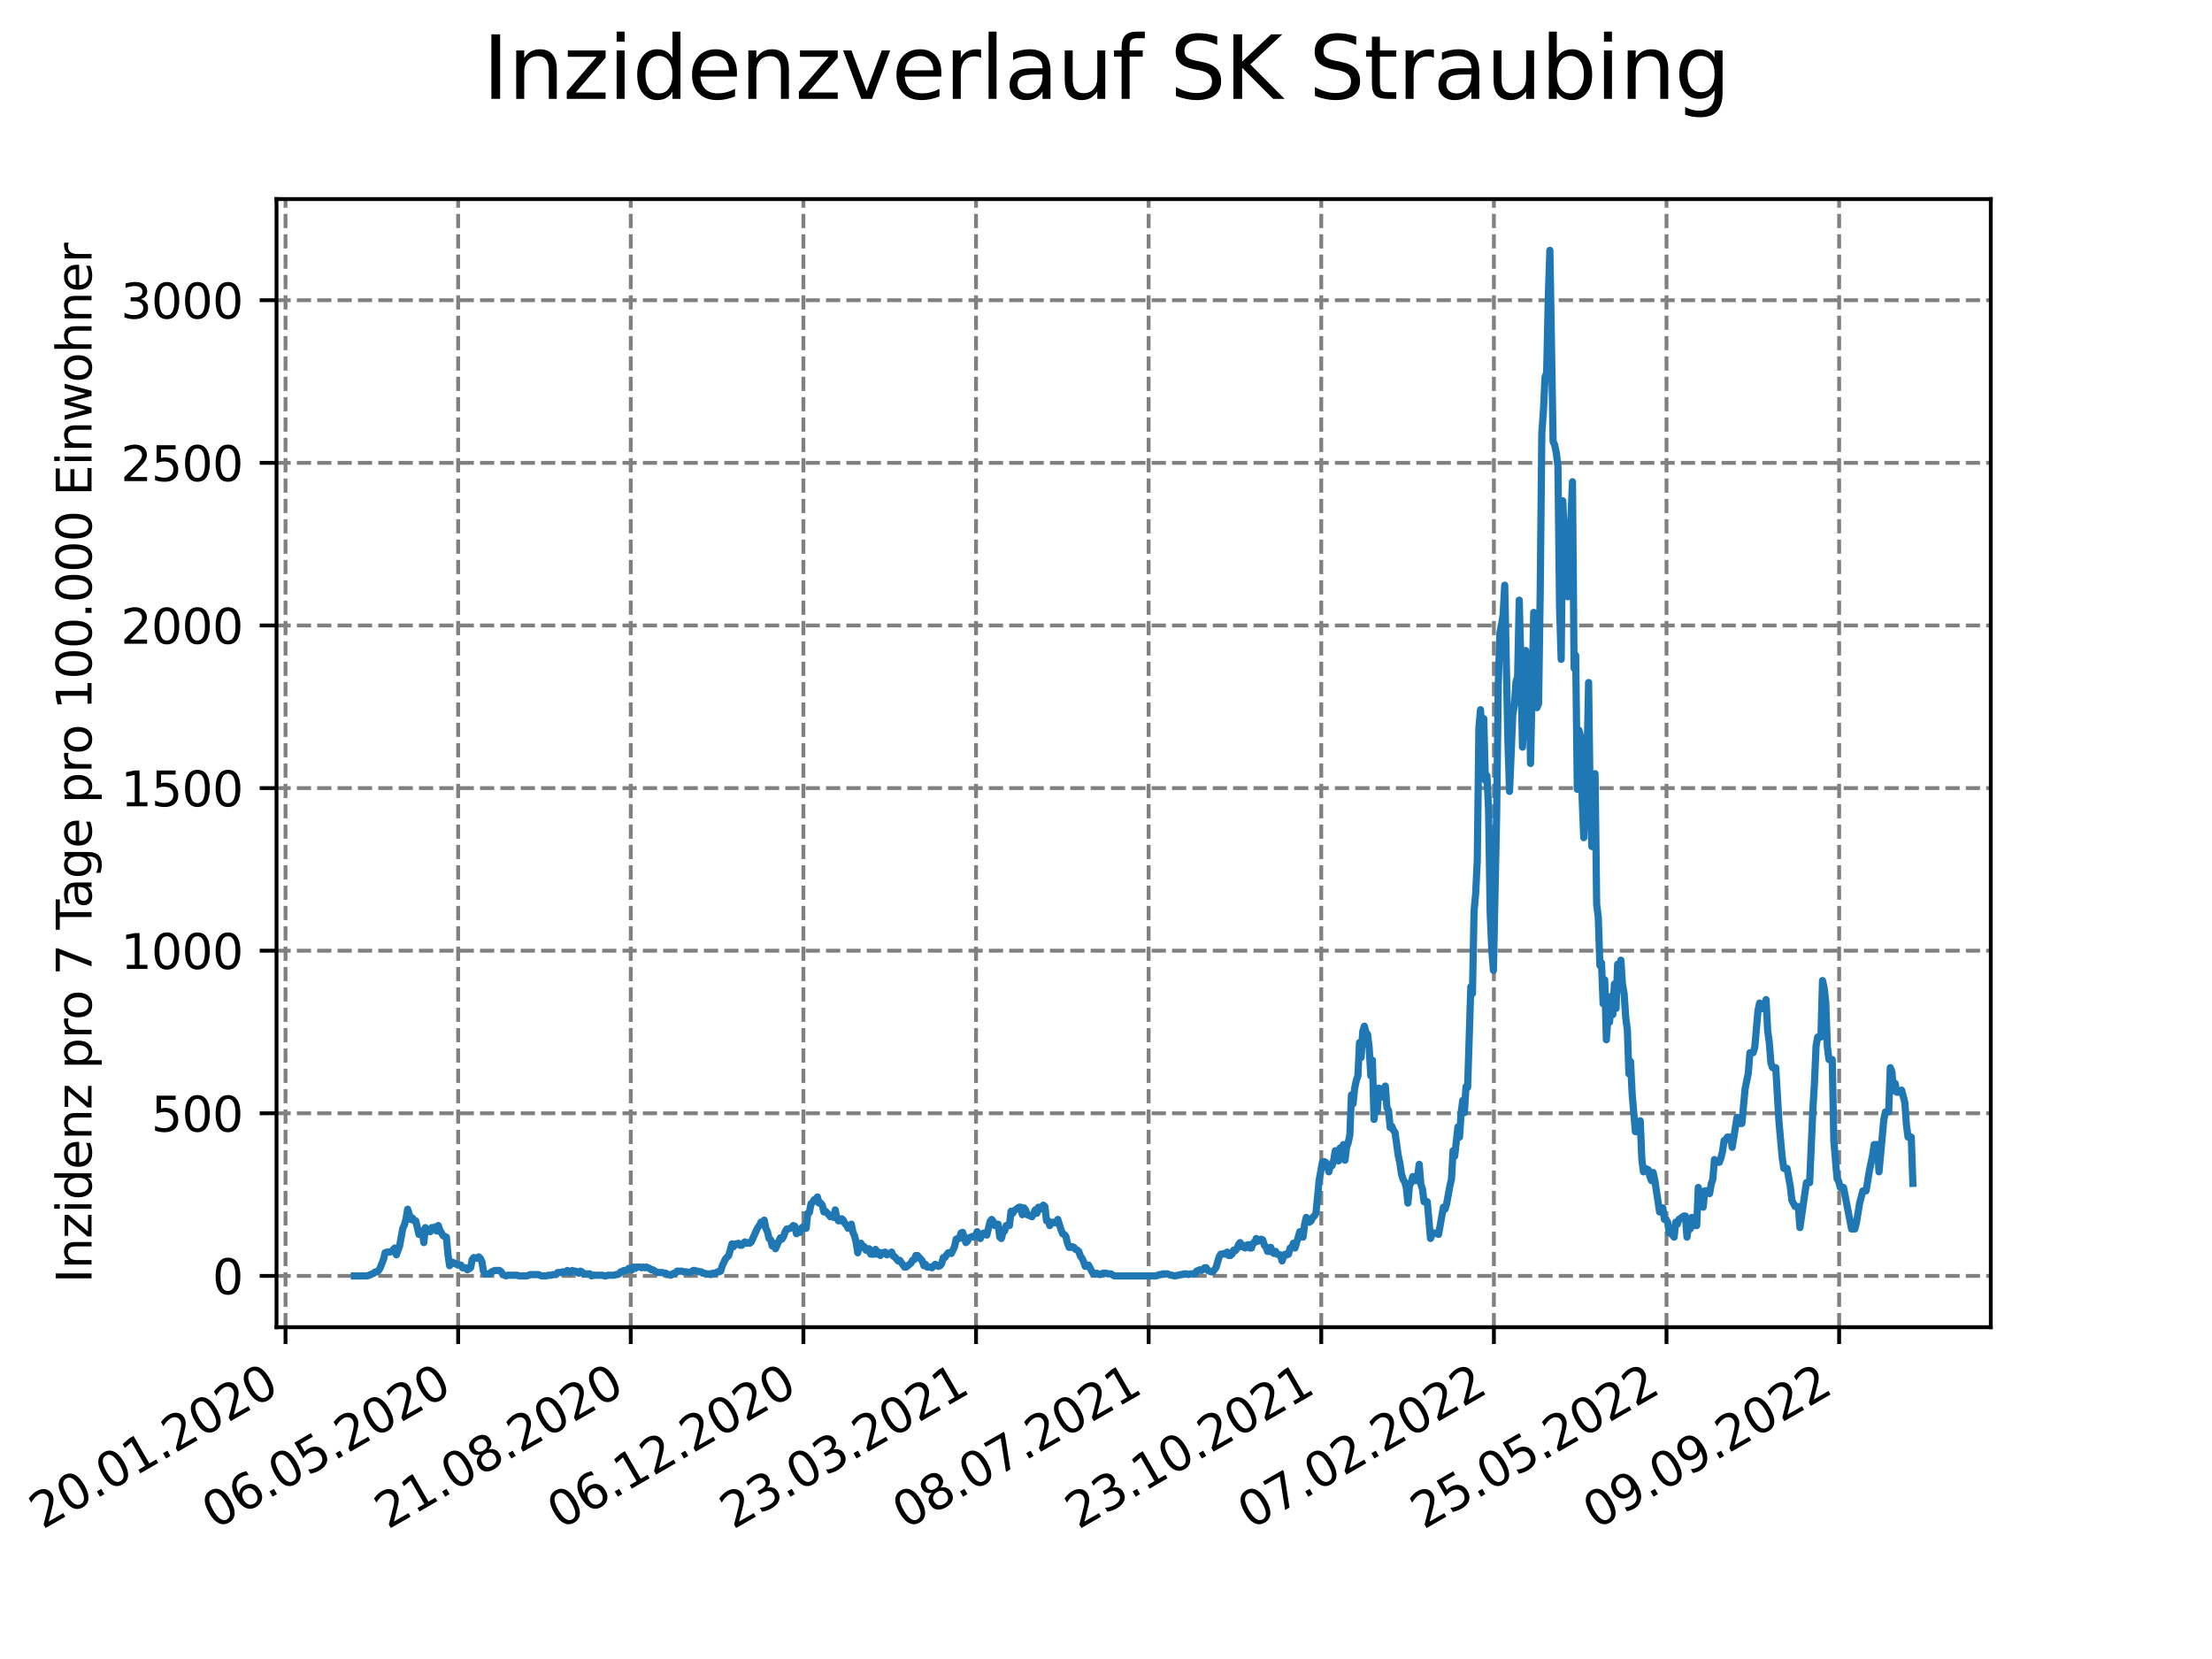 <?xml version="1.0" encoding="utf-8" standalone="no"?>
<!DOCTYPE svg PUBLIC "-//W3C//DTD SVG 1.1//EN"
  "http://www.w3.org/Graphics/SVG/1.1/DTD/svg11.dtd">
<svg xmlns:xlink="http://www.w3.org/1999/xlink" width="460.8pt" height="345.6pt" viewBox="0 0 460.8 345.6" xmlns="http://www.w3.org/2000/svg" version="1.1">
 <defs>
  <style type="text/css">*{stroke-linejoin: round; stroke-linecap: butt}</style>
 </defs>
 <g id="figure_1">
  <g id="patch_1">
   <path d="M 0 345.6 
L 460.8 345.6 
L 460.8 0 
L 0 0 
z
" style="fill: #ffffff"/>
  </g>
  <g id="axes_1">
   <g id="patch_2">
    <path d="M 57.6 276.48 
L 414.72 276.48 
L 414.72 41.472 
L 57.6 41.472 
z
" style="fill: #ffffff"/>
   </g>
   <g id="matplotlib.axis_1">
    <g id="xtick_1">
     <g id="line2d_1">
      <path d="M 59.479 276.48 
L 59.479 41.472 
" clip-path="url(#pd065224d2d)" style="fill: none; stroke-dasharray: 2.96,1.28; stroke-dashoffset: 0; stroke: #808080; stroke-width: 0.8"/>
     </g>
     <g id="line2d_2">
      <defs>
       <path id="m2519bdee4c" d="M 0 0 
L 0 3.5 
" style="stroke: #000000; stroke-width: 0.8"/>
      </defs>
      <g>
       <use xlink:href="#m2519bdee4c" x="59.479" y="276.48" style="stroke: #000000; stroke-width: 0.8"/>
      </g>
     </g>
     <g id="text_1">
      <!-- 20.01.2020 -->
      <g transform="translate(8.854 318.689) rotate(-30) scale(0.1 -0.1)">
       <defs>
        <path id="DejaVuSans-32" d="M 1228 531 
L 3431 531 
L 3431 0 
L 469 0 
L 469 531 
Q 828 903 1448 1529 
Q 2069 2156 2228 2338 
Q 2531 2678 2651 2914 
Q 2772 3150 2772 3378 
Q 2772 3750 2511 3984 
Q 2250 4219 1831 4219 
Q 1534 4219 1204 4116 
Q 875 4013 500 3803 
L 500 4441 
Q 881 4594 1212 4672 
Q 1544 4750 1819 4750 
Q 2544 4750 2975 4387 
Q 3406 4025 3406 3419 
Q 3406 3131 3298 2873 
Q 3191 2616 2906 2266 
Q 2828 2175 2409 1742 
Q 1991 1309 1228 531 
z
" transform="scale(0.016)"/>
        <path id="DejaVuSans-30" d="M 2034 4250 
Q 1547 4250 1301 3770 
Q 1056 3291 1056 2328 
Q 1056 1369 1301 889 
Q 1547 409 2034 409 
Q 2525 409 2770 889 
Q 3016 1369 3016 2328 
Q 3016 3291 2770 3770 
Q 2525 4250 2034 4250 
z
M 2034 4750 
Q 2819 4750 3233 4129 
Q 3647 3509 3647 2328 
Q 3647 1150 3233 529 
Q 2819 -91 2034 -91 
Q 1250 -91 836 529 
Q 422 1150 422 2328 
Q 422 3509 836 4129 
Q 1250 4750 2034 4750 
z
" transform="scale(0.016)"/>
        <path id="DejaVuSans-2e" d="M 684 794 
L 1344 794 
L 1344 0 
L 684 0 
L 684 794 
z
" transform="scale(0.016)"/>
        <path id="DejaVuSans-31" d="M 794 531 
L 1825 531 
L 1825 4091 
L 703 3866 
L 703 4441 
L 1819 4666 
L 2450 4666 
L 2450 531 
L 3481 531 
L 3481 0 
L 794 0 
L 794 531 
z
" transform="scale(0.016)"/>
       </defs>
       <use xlink:href="#DejaVuSans-32"/>
       <use xlink:href="#DejaVuSans-30" x="63.623"/>
       <use xlink:href="#DejaVuSans-2e" x="127.246"/>
       <use xlink:href="#DejaVuSans-30" x="159.033"/>
       <use xlink:href="#DejaVuSans-31" x="222.656"/>
       <use xlink:href="#DejaVuSans-2e" x="286.279"/>
       <use xlink:href="#DejaVuSans-32" x="318.066"/>
       <use xlink:href="#DejaVuSans-30" x="381.689"/>
       <use xlink:href="#DejaVuSans-32" x="445.312"/>
       <use xlink:href="#DejaVuSans-30" x="508.936"/>
      </g>
     </g>
    </g>
    <g id="xtick_2">
     <g id="line2d_3">
      <path d="M 95.44 276.48 
L 95.44 41.472 
" clip-path="url(#pd065224d2d)" style="fill: none; stroke-dasharray: 2.96,1.28; stroke-dashoffset: 0; stroke: #808080; stroke-width: 0.8"/>
     </g>
     <g id="line2d_4">
      <g>
       <use xlink:href="#m2519bdee4c" x="95.44" y="276.48" style="stroke: #000000; stroke-width: 0.8"/>
      </g>
     </g>
     <g id="text_2">
      <!-- 06.05.2020 -->
      <g transform="translate(44.815 318.689) rotate(-30) scale(0.1 -0.1)">
       <defs>
        <path id="DejaVuSans-36" d="M 2113 2584 
Q 1688 2584 1439 2293 
Q 1191 2003 1191 1497 
Q 1191 994 1439 701 
Q 1688 409 2113 409 
Q 2538 409 2786 701 
Q 3034 994 3034 1497 
Q 3034 2003 2786 2293 
Q 2538 2584 2113 2584 
z
M 3366 4563 
L 3366 3988 
Q 3128 4100 2886 4159 
Q 2644 4219 2406 4219 
Q 1781 4219 1451 3797 
Q 1122 3375 1075 2522 
Q 1259 2794 1537 2939 
Q 1816 3084 2150 3084 
Q 2853 3084 3261 2657 
Q 3669 2231 3669 1497 
Q 3669 778 3244 343 
Q 2819 -91 2113 -91 
Q 1303 -91 875 529 
Q 447 1150 447 2328 
Q 447 3434 972 4092 
Q 1497 4750 2381 4750 
Q 2619 4750 2861 4703 
Q 3103 4656 3366 4563 
z
" transform="scale(0.016)"/>
        <path id="DejaVuSans-35" d="M 691 4666 
L 3169 4666 
L 3169 4134 
L 1269 4134 
L 1269 2991 
Q 1406 3038 1543 3061 
Q 1681 3084 1819 3084 
Q 2600 3084 3056 2656 
Q 3513 2228 3513 1497 
Q 3513 744 3044 326 
Q 2575 -91 1722 -91 
Q 1428 -91 1123 -41 
Q 819 9 494 109 
L 494 744 
Q 775 591 1075 516 
Q 1375 441 1709 441 
Q 2250 441 2565 725 
Q 2881 1009 2881 1497 
Q 2881 1984 2565 2268 
Q 2250 2553 1709 2553 
Q 1456 2553 1204 2497 
Q 953 2441 691 2322 
L 691 4666 
z
" transform="scale(0.016)"/>
       </defs>
       <use xlink:href="#DejaVuSans-30"/>
       <use xlink:href="#DejaVuSans-36" x="63.623"/>
       <use xlink:href="#DejaVuSans-2e" x="127.246"/>
       <use xlink:href="#DejaVuSans-30" x="159.033"/>
       <use xlink:href="#DejaVuSans-35" x="222.656"/>
       <use xlink:href="#DejaVuSans-2e" x="286.279"/>
       <use xlink:href="#DejaVuSans-32" x="318.066"/>
       <use xlink:href="#DejaVuSans-30" x="381.689"/>
       <use xlink:href="#DejaVuSans-32" x="445.312"/>
       <use xlink:href="#DejaVuSans-30" x="508.936"/>
      </g>
     </g>
    </g>
    <g id="xtick_3">
     <g id="line2d_5">
      <path d="M 131.401 276.48 
L 131.401 41.472 
" clip-path="url(#pd065224d2d)" style="fill: none; stroke-dasharray: 2.96,1.28; stroke-dashoffset: 0; stroke: #808080; stroke-width: 0.8"/>
     </g>
     <g id="line2d_6">
      <g>
       <use xlink:href="#m2519bdee4c" x="131.401" y="276.48" style="stroke: #000000; stroke-width: 0.8"/>
      </g>
     </g>
     <g id="text_3">
      <!-- 21.08.2020 -->
      <g transform="translate(80.775 318.689) rotate(-30) scale(0.1 -0.1)">
       <defs>
        <path id="DejaVuSans-38" d="M 2034 2216 
Q 1584 2216 1326 1975 
Q 1069 1734 1069 1313 
Q 1069 891 1326 650 
Q 1584 409 2034 409 
Q 2484 409 2743 651 
Q 3003 894 3003 1313 
Q 3003 1734 2745 1975 
Q 2488 2216 2034 2216 
z
M 1403 2484 
Q 997 2584 770 2862 
Q 544 3141 544 3541 
Q 544 4100 942 4425 
Q 1341 4750 2034 4750 
Q 2731 4750 3128 4425 
Q 3525 4100 3525 3541 
Q 3525 3141 3298 2862 
Q 3072 2584 2669 2484 
Q 3125 2378 3379 2068 
Q 3634 1759 3634 1313 
Q 3634 634 3220 271 
Q 2806 -91 2034 -91 
Q 1263 -91 848 271 
Q 434 634 434 1313 
Q 434 1759 690 2068 
Q 947 2378 1403 2484 
z
M 1172 3481 
Q 1172 3119 1398 2916 
Q 1625 2713 2034 2713 
Q 2441 2713 2670 2916 
Q 2900 3119 2900 3481 
Q 2900 3844 2670 4047 
Q 2441 4250 2034 4250 
Q 1625 4250 1398 4047 
Q 1172 3844 1172 3481 
z
" transform="scale(0.016)"/>
       </defs>
       <use xlink:href="#DejaVuSans-32"/>
       <use xlink:href="#DejaVuSans-31" x="63.623"/>
       <use xlink:href="#DejaVuSans-2e" x="127.246"/>
       <use xlink:href="#DejaVuSans-30" x="159.033"/>
       <use xlink:href="#DejaVuSans-38" x="222.656"/>
       <use xlink:href="#DejaVuSans-2e" x="286.279"/>
       <use xlink:href="#DejaVuSans-32" x="318.066"/>
       <use xlink:href="#DejaVuSans-30" x="381.689"/>
       <use xlink:href="#DejaVuSans-32" x="445.312"/>
       <use xlink:href="#DejaVuSans-30" x="508.936"/>
      </g>
     </g>
    </g>
    <g id="xtick_4">
     <g id="line2d_7">
      <path d="M 167.361 276.48 
L 167.361 41.472 
" clip-path="url(#pd065224d2d)" style="fill: none; stroke-dasharray: 2.96,1.28; stroke-dashoffset: 0; stroke: #808080; stroke-width: 0.8"/>
     </g>
     <g id="line2d_8">
      <g>
       <use xlink:href="#m2519bdee4c" x="167.361" y="276.48" style="stroke: #000000; stroke-width: 0.8"/>
      </g>
     </g>
     <g id="text_4">
      <!-- 06.12.2020 -->
      <g transform="translate(116.736 318.689) rotate(-30) scale(0.1 -0.1)">
       <use xlink:href="#DejaVuSans-30"/>
       <use xlink:href="#DejaVuSans-36" x="63.623"/>
       <use xlink:href="#DejaVuSans-2e" x="127.246"/>
       <use xlink:href="#DejaVuSans-31" x="159.033"/>
       <use xlink:href="#DejaVuSans-32" x="222.656"/>
       <use xlink:href="#DejaVuSans-2e" x="286.279"/>
       <use xlink:href="#DejaVuSans-32" x="318.066"/>
       <use xlink:href="#DejaVuSans-30" x="381.689"/>
       <use xlink:href="#DejaVuSans-32" x="445.312"/>
       <use xlink:href="#DejaVuSans-30" x="508.936"/>
      </g>
     </g>
    </g>
    <g id="xtick_5">
     <g id="line2d_9">
      <path d="M 203.322 276.48 
L 203.322 41.472 
" clip-path="url(#pd065224d2d)" style="fill: none; stroke-dasharray: 2.96,1.28; stroke-dashoffset: 0; stroke: #808080; stroke-width: 0.8"/>
     </g>
     <g id="line2d_10">
      <g>
       <use xlink:href="#m2519bdee4c" x="203.322" y="276.48" style="stroke: #000000; stroke-width: 0.8"/>
      </g>
     </g>
     <g id="text_5">
      <!-- 23.03.2021 -->
      <g transform="translate(152.697 318.689) rotate(-30) scale(0.1 -0.1)">
       <defs>
        <path id="DejaVuSans-33" d="M 2597 2516 
Q 3050 2419 3304 2112 
Q 3559 1806 3559 1356 
Q 3559 666 3084 287 
Q 2609 -91 1734 -91 
Q 1441 -91 1130 -33 
Q 819 25 488 141 
L 488 750 
Q 750 597 1062 519 
Q 1375 441 1716 441 
Q 2309 441 2620 675 
Q 2931 909 2931 1356 
Q 2931 1769 2642 2001 
Q 2353 2234 1838 2234 
L 1294 2234 
L 1294 2753 
L 1863 2753 
Q 2328 2753 2575 2939 
Q 2822 3125 2822 3475 
Q 2822 3834 2567 4026 
Q 2313 4219 1838 4219 
Q 1578 4219 1281 4162 
Q 984 4106 628 3988 
L 628 4550 
Q 988 4650 1302 4700 
Q 1616 4750 1894 4750 
Q 2613 4750 3031 4423 
Q 3450 4097 3450 3541 
Q 3450 3153 3228 2886 
Q 3006 2619 2597 2516 
z
" transform="scale(0.016)"/>
       </defs>
       <use xlink:href="#DejaVuSans-32"/>
       <use xlink:href="#DejaVuSans-33" x="63.623"/>
       <use xlink:href="#DejaVuSans-2e" x="127.246"/>
       <use xlink:href="#DejaVuSans-30" x="159.033"/>
       <use xlink:href="#DejaVuSans-33" x="222.656"/>
       <use xlink:href="#DejaVuSans-2e" x="286.279"/>
       <use xlink:href="#DejaVuSans-32" x="318.066"/>
       <use xlink:href="#DejaVuSans-30" x="381.689"/>
       <use xlink:href="#DejaVuSans-32" x="445.312"/>
       <use xlink:href="#DejaVuSans-31" x="508.936"/>
      </g>
     </g>
    </g>
    <g id="xtick_6">
     <g id="line2d_11">
      <path d="M 239.283 276.48 
L 239.283 41.472 
" clip-path="url(#pd065224d2d)" style="fill: none; stroke-dasharray: 2.96,1.28; stroke-dashoffset: 0; stroke: #808080; stroke-width: 0.8"/>
     </g>
     <g id="line2d_12">
      <g>
       <use xlink:href="#m2519bdee4c" x="239.283" y="276.48" style="stroke: #000000; stroke-width: 0.8"/>
      </g>
     </g>
     <g id="text_6">
      <!-- 08.07.2021 -->
      <g transform="translate(188.658 318.689) rotate(-30) scale(0.1 -0.1)">
       <defs>
        <path id="DejaVuSans-37" d="M 525 4666 
L 3525 4666 
L 3525 4397 
L 1831 0 
L 1172 0 
L 2766 4134 
L 525 4134 
L 525 4666 
z
" transform="scale(0.016)"/>
       </defs>
       <use xlink:href="#DejaVuSans-30"/>
       <use xlink:href="#DejaVuSans-38" x="63.623"/>
       <use xlink:href="#DejaVuSans-2e" x="127.246"/>
       <use xlink:href="#DejaVuSans-30" x="159.033"/>
       <use xlink:href="#DejaVuSans-37" x="222.656"/>
       <use xlink:href="#DejaVuSans-2e" x="286.279"/>
       <use xlink:href="#DejaVuSans-32" x="318.066"/>
       <use xlink:href="#DejaVuSans-30" x="381.689"/>
       <use xlink:href="#DejaVuSans-32" x="445.312"/>
       <use xlink:href="#DejaVuSans-31" x="508.936"/>
      </g>
     </g>
    </g>
    <g id="xtick_7">
     <g id="line2d_13">
      <path d="M 275.243 276.48 
L 275.243 41.472 
" clip-path="url(#pd065224d2d)" style="fill: none; stroke-dasharray: 2.96,1.28; stroke-dashoffset: 0; stroke: #808080; stroke-width: 0.8"/>
     </g>
     <g id="line2d_14">
      <g>
       <use xlink:href="#m2519bdee4c" x="275.243" y="276.48" style="stroke: #000000; stroke-width: 0.8"/>
      </g>
     </g>
     <g id="text_7">
      <!-- 23.10.2021 -->
      <g transform="translate(224.618 318.689) rotate(-30) scale(0.1 -0.1)">
       <use xlink:href="#DejaVuSans-32"/>
       <use xlink:href="#DejaVuSans-33" x="63.623"/>
       <use xlink:href="#DejaVuSans-2e" x="127.246"/>
       <use xlink:href="#DejaVuSans-31" x="159.033"/>
       <use xlink:href="#DejaVuSans-30" x="222.656"/>
       <use xlink:href="#DejaVuSans-2e" x="286.279"/>
       <use xlink:href="#DejaVuSans-32" x="318.066"/>
       <use xlink:href="#DejaVuSans-30" x="381.689"/>
       <use xlink:href="#DejaVuSans-32" x="445.312"/>
       <use xlink:href="#DejaVuSans-31" x="508.936"/>
      </g>
     </g>
    </g>
    <g id="xtick_8">
     <g id="line2d_15">
      <path d="M 311.204 276.48 
L 311.204 41.472 
" clip-path="url(#pd065224d2d)" style="fill: none; stroke-dasharray: 2.96,1.28; stroke-dashoffset: 0; stroke: #808080; stroke-width: 0.8"/>
     </g>
     <g id="line2d_16">
      <g>
       <use xlink:href="#m2519bdee4c" x="311.204" y="276.48" style="stroke: #000000; stroke-width: 0.8"/>
      </g>
     </g>
     <g id="text_8">
      <!-- 07.02.2022 -->
      <g transform="translate(260.579 318.689) rotate(-30) scale(0.1 -0.1)">
       <use xlink:href="#DejaVuSans-30"/>
       <use xlink:href="#DejaVuSans-37" x="63.623"/>
       <use xlink:href="#DejaVuSans-2e" x="127.246"/>
       <use xlink:href="#DejaVuSans-30" x="159.033"/>
       <use xlink:href="#DejaVuSans-32" x="222.656"/>
       <use xlink:href="#DejaVuSans-2e" x="286.279"/>
       <use xlink:href="#DejaVuSans-32" x="318.066"/>
       <use xlink:href="#DejaVuSans-30" x="381.689"/>
       <use xlink:href="#DejaVuSans-32" x="445.312"/>
       <use xlink:href="#DejaVuSans-32" x="508.936"/>
      </g>
     </g>
    </g>
    <g id="xtick_9">
     <g id="line2d_17">
      <path d="M 347.165 276.48 
L 347.165 41.472 
" clip-path="url(#pd065224d2d)" style="fill: none; stroke-dasharray: 2.96,1.28; stroke-dashoffset: 0; stroke: #808080; stroke-width: 0.8"/>
     </g>
     <g id="line2d_18">
      <g>
       <use xlink:href="#m2519bdee4c" x="347.165" y="276.48" style="stroke: #000000; stroke-width: 0.8"/>
      </g>
     </g>
     <g id="text_9">
      <!-- 25.05.2022 -->
      <g transform="translate(296.54 318.689) rotate(-30) scale(0.1 -0.1)">
       <use xlink:href="#DejaVuSans-32"/>
       <use xlink:href="#DejaVuSans-35" x="63.623"/>
       <use xlink:href="#DejaVuSans-2e" x="127.246"/>
       <use xlink:href="#DejaVuSans-30" x="159.033"/>
       <use xlink:href="#DejaVuSans-35" x="222.656"/>
       <use xlink:href="#DejaVuSans-2e" x="286.279"/>
       <use xlink:href="#DejaVuSans-32" x="318.066"/>
       <use xlink:href="#DejaVuSans-30" x="381.689"/>
       <use xlink:href="#DejaVuSans-32" x="445.312"/>
       <use xlink:href="#DejaVuSans-32" x="508.936"/>
      </g>
     </g>
    </g>
    <g id="xtick_10">
     <g id="line2d_19">
      <path d="M 383.126 276.48 
L 383.126 41.472 
" clip-path="url(#pd065224d2d)" style="fill: none; stroke-dasharray: 2.96,1.28; stroke-dashoffset: 0; stroke: #808080; stroke-width: 0.8"/>
     </g>
     <g id="line2d_20">
      <g>
       <use xlink:href="#m2519bdee4c" x="383.126" y="276.48" style="stroke: #000000; stroke-width: 0.8"/>
      </g>
     </g>
     <g id="text_10">
      <!-- 09.09.2022 -->
      <g transform="translate(332.5 318.689) rotate(-30) scale(0.1 -0.1)">
       <defs>
        <path id="DejaVuSans-39" d="M 703 97 
L 703 672 
Q 941 559 1184 500 
Q 1428 441 1663 441 
Q 2288 441 2617 861 
Q 2947 1281 2994 2138 
Q 2813 1869 2534 1725 
Q 2256 1581 1919 1581 
Q 1219 1581 811 2004 
Q 403 2428 403 3163 
Q 403 3881 828 4315 
Q 1253 4750 1959 4750 
Q 2769 4750 3195 4129 
Q 3622 3509 3622 2328 
Q 3622 1225 3098 567 
Q 2575 -91 1691 -91 
Q 1453 -91 1209 -44 
Q 966 3 703 97 
z
M 1959 2075 
Q 2384 2075 2632 2365 
Q 2881 2656 2881 3163 
Q 2881 3666 2632 3958 
Q 2384 4250 1959 4250 
Q 1534 4250 1286 3958 
Q 1038 3666 1038 3163 
Q 1038 2656 1286 2365 
Q 1534 2075 1959 2075 
z
" transform="scale(0.016)"/>
       </defs>
       <use xlink:href="#DejaVuSans-30"/>
       <use xlink:href="#DejaVuSans-39" x="63.623"/>
       <use xlink:href="#DejaVuSans-2e" x="127.246"/>
       <use xlink:href="#DejaVuSans-30" x="159.033"/>
       <use xlink:href="#DejaVuSans-39" x="222.656"/>
       <use xlink:href="#DejaVuSans-2e" x="286.279"/>
       <use xlink:href="#DejaVuSans-32" x="318.066"/>
       <use xlink:href="#DejaVuSans-30" x="381.689"/>
       <use xlink:href="#DejaVuSans-32" x="445.312"/>
       <use xlink:href="#DejaVuSans-32" x="508.936"/>
      </g>
     </g>
    </g>
   </g>
   <g id="matplotlib.axis_2">
    <g id="ytick_1">
     <g id="line2d_21">
      <path d="M 57.6 265.798 
L 414.72 265.798 
" clip-path="url(#pd065224d2d)" style="fill: none; stroke-dasharray: 2.96,1.28; stroke-dashoffset: 0; stroke: #808080; stroke-width: 0.8"/>
     </g>
     <g id="line2d_22">
      <defs>
       <path id="m6be444373c" d="M 0 0 
L -3.5 0 
" style="stroke: #000000; stroke-width: 0.8"/>
      </defs>
      <g>
       <use xlink:href="#m6be444373c" x="57.6" y="265.798" style="stroke: #000000; stroke-width: 0.8"/>
      </g>
     </g>
     <g id="text_11">
      <!-- 0 -->
      <g transform="translate(44.237 269.597) scale(0.1 -0.1)">
       <use xlink:href="#DejaVuSans-30"/>
      </g>
     </g>
    </g>
    <g id="ytick_2">
     <g id="line2d_23">
      <path d="M 57.6 231.922 
L 414.72 231.922 
" clip-path="url(#pd065224d2d)" style="fill: none; stroke-dasharray: 2.96,1.28; stroke-dashoffset: 0; stroke: #808080; stroke-width: 0.8"/>
     </g>
     <g id="line2d_24">
      <g>
       <use xlink:href="#m6be444373c" x="57.6" y="231.922" style="stroke: #000000; stroke-width: 0.8"/>
      </g>
     </g>
     <g id="text_12">
      <!-- 500 -->
      <g transform="translate(31.512 235.721) scale(0.1 -0.1)">
       <use xlink:href="#DejaVuSans-35"/>
       <use xlink:href="#DejaVuSans-30" x="63.623"/>
       <use xlink:href="#DejaVuSans-30" x="127.246"/>
      </g>
     </g>
    </g>
    <g id="ytick_3">
     <g id="line2d_25">
      <path d="M 57.6 198.046 
L 414.72 198.046 
" clip-path="url(#pd065224d2d)" style="fill: none; stroke-dasharray: 2.96,1.28; stroke-dashoffset: 0; stroke: #808080; stroke-width: 0.8"/>
     </g>
     <g id="line2d_26">
      <g>
       <use xlink:href="#m6be444373c" x="57.6" y="198.046" style="stroke: #000000; stroke-width: 0.8"/>
      </g>
     </g>
     <g id="text_13">
      <!-- 1000 -->
      <g transform="translate(25.15 201.845) scale(0.1 -0.1)">
       <use xlink:href="#DejaVuSans-31"/>
       <use xlink:href="#DejaVuSans-30" x="63.623"/>
       <use xlink:href="#DejaVuSans-30" x="127.246"/>
       <use xlink:href="#DejaVuSans-30" x="190.869"/>
      </g>
     </g>
    </g>
    <g id="ytick_4">
     <g id="line2d_27">
      <path d="M 57.6 164.17 
L 414.72 164.17 
" clip-path="url(#pd065224d2d)" style="fill: none; stroke-dasharray: 2.96,1.28; stroke-dashoffset: 0; stroke: #808080; stroke-width: 0.8"/>
     </g>
     <g id="line2d_28">
      <g>
       <use xlink:href="#m6be444373c" x="57.6" y="164.17" style="stroke: #000000; stroke-width: 0.8"/>
      </g>
     </g>
     <g id="text_14">
      <!-- 1500 -->
      <g transform="translate(25.15 167.969) scale(0.1 -0.1)">
       <use xlink:href="#DejaVuSans-31"/>
       <use xlink:href="#DejaVuSans-35" x="63.623"/>
       <use xlink:href="#DejaVuSans-30" x="127.246"/>
       <use xlink:href="#DejaVuSans-30" x="190.869"/>
      </g>
     </g>
    </g>
    <g id="ytick_5">
     <g id="line2d_29">
      <path d="M 57.6 130.294 
L 414.72 130.294 
" clip-path="url(#pd065224d2d)" style="fill: none; stroke-dasharray: 2.96,1.28; stroke-dashoffset: 0; stroke: #808080; stroke-width: 0.8"/>
     </g>
     <g id="line2d_30">
      <g>
       <use xlink:href="#m6be444373c" x="57.6" y="130.294" style="stroke: #000000; stroke-width: 0.8"/>
      </g>
     </g>
     <g id="text_15">
      <!-- 2000 -->
      <g transform="translate(25.15 134.093) scale(0.1 -0.1)">
       <use xlink:href="#DejaVuSans-32"/>
       <use xlink:href="#DejaVuSans-30" x="63.623"/>
       <use xlink:href="#DejaVuSans-30" x="127.246"/>
       <use xlink:href="#DejaVuSans-30" x="190.869"/>
      </g>
     </g>
    </g>
    <g id="ytick_6">
     <g id="line2d_31">
      <path d="M 57.6 96.418 
L 414.72 96.418 
" clip-path="url(#pd065224d2d)" style="fill: none; stroke-dasharray: 2.96,1.28; stroke-dashoffset: 0; stroke: #808080; stroke-width: 0.8"/>
     </g>
     <g id="line2d_32">
      <g>
       <use xlink:href="#m6be444373c" x="57.6" y="96.418" style="stroke: #000000; stroke-width: 0.8"/>
      </g>
     </g>
     <g id="text_16">
      <!-- 2500 -->
      <g transform="translate(25.15 100.217) scale(0.1 -0.1)">
       <use xlink:href="#DejaVuSans-32"/>
       <use xlink:href="#DejaVuSans-35" x="63.623"/>
       <use xlink:href="#DejaVuSans-30" x="127.246"/>
       <use xlink:href="#DejaVuSans-30" x="190.869"/>
      </g>
     </g>
    </g>
    <g id="ytick_7">
     <g id="line2d_33">
      <path d="M 57.6 62.541 
L 414.72 62.541 
" clip-path="url(#pd065224d2d)" style="fill: none; stroke-dasharray: 2.96,1.28; stroke-dashoffset: 0; stroke: #808080; stroke-width: 0.8"/>
     </g>
     <g id="line2d_34">
      <g>
       <use xlink:href="#m6be444373c" x="57.6" y="62.541" style="stroke: #000000; stroke-width: 0.8"/>
      </g>
     </g>
     <g id="text_17">
      <!-- 3000 -->
      <g transform="translate(25.15 66.341) scale(0.1 -0.1)">
       <use xlink:href="#DejaVuSans-33"/>
       <use xlink:href="#DejaVuSans-30" x="63.623"/>
       <use xlink:href="#DejaVuSans-30" x="127.246"/>
       <use xlink:href="#DejaVuSans-30" x="190.869"/>
      </g>
     </g>
    </g>
    <g id="text_18">
     <!-- Inzidenz pro 7 Tage pro 100.000 Einwohner -->
     <g transform="translate(19.07 267.301) rotate(-90) scale(0.1 -0.1)">
      <defs>
       <path id="DejaVuSans-49" d="M 628 4666 
L 1259 4666 
L 1259 0 
L 628 0 
L 628 4666 
z
" transform="scale(0.016)"/>
       <path id="DejaVuSans-6e" d="M 3513 2113 
L 3513 0 
L 2938 0 
L 2938 2094 
Q 2938 2591 2744 2837 
Q 2550 3084 2163 3084 
Q 1697 3084 1428 2787 
Q 1159 2491 1159 1978 
L 1159 0 
L 581 0 
L 581 3500 
L 1159 3500 
L 1159 2956 
Q 1366 3272 1645 3428 
Q 1925 3584 2291 3584 
Q 2894 3584 3203 3211 
Q 3513 2838 3513 2113 
z
" transform="scale(0.016)"/>
       <path id="DejaVuSans-7a" d="M 353 3500 
L 3084 3500 
L 3084 2975 
L 922 459 
L 3084 459 
L 3084 0 
L 275 0 
L 275 525 
L 2438 3041 
L 353 3041 
L 353 3500 
z
" transform="scale(0.016)"/>
       <path id="DejaVuSans-69" d="M 603 3500 
L 1178 3500 
L 1178 0 
L 603 0 
L 603 3500 
z
M 603 4863 
L 1178 4863 
L 1178 4134 
L 603 4134 
L 603 4863 
z
" transform="scale(0.016)"/>
       <path id="DejaVuSans-64" d="M 2906 2969 
L 2906 4863 
L 3481 4863 
L 3481 0 
L 2906 0 
L 2906 525 
Q 2725 213 2448 61 
Q 2172 -91 1784 -91 
Q 1150 -91 751 415 
Q 353 922 353 1747 
Q 353 2572 751 3078 
Q 1150 3584 1784 3584 
Q 2172 3584 2448 3432 
Q 2725 3281 2906 2969 
z
M 947 1747 
Q 947 1113 1208 752 
Q 1469 391 1925 391 
Q 2381 391 2643 752 
Q 2906 1113 2906 1747 
Q 2906 2381 2643 2742 
Q 2381 3103 1925 3103 
Q 1469 3103 1208 2742 
Q 947 2381 947 1747 
z
" transform="scale(0.016)"/>
       <path id="DejaVuSans-65" d="M 3597 1894 
L 3597 1613 
L 953 1613 
Q 991 1019 1311 708 
Q 1631 397 2203 397 
Q 2534 397 2845 478 
Q 3156 559 3463 722 
L 3463 178 
Q 3153 47 2828 -22 
Q 2503 -91 2169 -91 
Q 1331 -91 842 396 
Q 353 884 353 1716 
Q 353 2575 817 3079 
Q 1281 3584 2069 3584 
Q 2775 3584 3186 3129 
Q 3597 2675 3597 1894 
z
M 3022 2063 
Q 3016 2534 2758 2815 
Q 2500 3097 2075 3097 
Q 1594 3097 1305 2825 
Q 1016 2553 972 2059 
L 3022 2063 
z
" transform="scale(0.016)"/>
       <path id="DejaVuSans-20" transform="scale(0.016)"/>
       <path id="DejaVuSans-70" d="M 1159 525 
L 1159 -1331 
L 581 -1331 
L 581 3500 
L 1159 3500 
L 1159 2969 
Q 1341 3281 1617 3432 
Q 1894 3584 2278 3584 
Q 2916 3584 3314 3078 
Q 3713 2572 3713 1747 
Q 3713 922 3314 415 
Q 2916 -91 2278 -91 
Q 1894 -91 1617 61 
Q 1341 213 1159 525 
z
M 3116 1747 
Q 3116 2381 2855 2742 
Q 2594 3103 2138 3103 
Q 1681 3103 1420 2742 
Q 1159 2381 1159 1747 
Q 1159 1113 1420 752 
Q 1681 391 2138 391 
Q 2594 391 2855 752 
Q 3116 1113 3116 1747 
z
" transform="scale(0.016)"/>
       <path id="DejaVuSans-72" d="M 2631 2963 
Q 2534 3019 2420 3045 
Q 2306 3072 2169 3072 
Q 1681 3072 1420 2755 
Q 1159 2438 1159 1844 
L 1159 0 
L 581 0 
L 581 3500 
L 1159 3500 
L 1159 2956 
Q 1341 3275 1631 3429 
Q 1922 3584 2338 3584 
Q 2397 3584 2469 3576 
Q 2541 3569 2628 3553 
L 2631 2963 
z
" transform="scale(0.016)"/>
       <path id="DejaVuSans-6f" d="M 1959 3097 
Q 1497 3097 1228 2736 
Q 959 2375 959 1747 
Q 959 1119 1226 758 
Q 1494 397 1959 397 
Q 2419 397 2687 759 
Q 2956 1122 2956 1747 
Q 2956 2369 2687 2733 
Q 2419 3097 1959 3097 
z
M 1959 3584 
Q 2709 3584 3137 3096 
Q 3566 2609 3566 1747 
Q 3566 888 3137 398 
Q 2709 -91 1959 -91 
Q 1206 -91 779 398 
Q 353 888 353 1747 
Q 353 2609 779 3096 
Q 1206 3584 1959 3584 
z
" transform="scale(0.016)"/>
       <path id="DejaVuSans-54" d="M -19 4666 
L 3928 4666 
L 3928 4134 
L 2272 4134 
L 2272 0 
L 1638 0 
L 1638 4134 
L -19 4134 
L -19 4666 
z
" transform="scale(0.016)"/>
       <path id="DejaVuSans-61" d="M 2194 1759 
Q 1497 1759 1228 1600 
Q 959 1441 959 1056 
Q 959 750 1161 570 
Q 1363 391 1709 391 
Q 2188 391 2477 730 
Q 2766 1069 2766 1631 
L 2766 1759 
L 2194 1759 
z
M 3341 1997 
L 3341 0 
L 2766 0 
L 2766 531 
Q 2569 213 2275 61 
Q 1981 -91 1556 -91 
Q 1019 -91 701 211 
Q 384 513 384 1019 
Q 384 1609 779 1909 
Q 1175 2209 1959 2209 
L 2766 2209 
L 2766 2266 
Q 2766 2663 2505 2880 
Q 2244 3097 1772 3097 
Q 1472 3097 1187 3025 
Q 903 2953 641 2809 
L 641 3341 
Q 956 3463 1253 3523 
Q 1550 3584 1831 3584 
Q 2591 3584 2966 3190 
Q 3341 2797 3341 1997 
z
" transform="scale(0.016)"/>
       <path id="DejaVuSans-67" d="M 2906 1791 
Q 2906 2416 2648 2759 
Q 2391 3103 1925 3103 
Q 1463 3103 1205 2759 
Q 947 2416 947 1791 
Q 947 1169 1205 825 
Q 1463 481 1925 481 
Q 2391 481 2648 825 
Q 2906 1169 2906 1791 
z
M 3481 434 
Q 3481 -459 3084 -895 
Q 2688 -1331 1869 -1331 
Q 1566 -1331 1297 -1286 
Q 1028 -1241 775 -1147 
L 775 -588 
Q 1028 -725 1275 -790 
Q 1522 -856 1778 -856 
Q 2344 -856 2625 -561 
Q 2906 -266 2906 331 
L 2906 616 
Q 2728 306 2450 153 
Q 2172 0 1784 0 
Q 1141 0 747 490 
Q 353 981 353 1791 
Q 353 2603 747 3093 
Q 1141 3584 1784 3584 
Q 2172 3584 2450 3431 
Q 2728 3278 2906 2969 
L 2906 3500 
L 3481 3500 
L 3481 434 
z
" transform="scale(0.016)"/>
       <path id="DejaVuSans-45" d="M 628 4666 
L 3578 4666 
L 3578 4134 
L 1259 4134 
L 1259 2753 
L 3481 2753 
L 3481 2222 
L 1259 2222 
L 1259 531 
L 3634 531 
L 3634 0 
L 628 0 
L 628 4666 
z
" transform="scale(0.016)"/>
       <path id="DejaVuSans-77" d="M 269 3500 
L 844 3500 
L 1563 769 
L 2278 3500 
L 2956 3500 
L 3675 769 
L 4391 3500 
L 4966 3500 
L 4050 0 
L 3372 0 
L 2619 2869 
L 1863 0 
L 1184 0 
L 269 3500 
z
" transform="scale(0.016)"/>
       <path id="DejaVuSans-68" d="M 3513 2113 
L 3513 0 
L 2938 0 
L 2938 2094 
Q 2938 2591 2744 2837 
Q 2550 3084 2163 3084 
Q 1697 3084 1428 2787 
Q 1159 2491 1159 1978 
L 1159 0 
L 581 0 
L 581 4863 
L 1159 4863 
L 1159 2956 
Q 1366 3272 1645 3428 
Q 1925 3584 2291 3584 
Q 2894 3584 3203 3211 
Q 3513 2838 3513 2113 
z
" transform="scale(0.016)"/>
      </defs>
      <use xlink:href="#DejaVuSans-49"/>
      <use xlink:href="#DejaVuSans-6e" x="29.492"/>
      <use xlink:href="#DejaVuSans-7a" x="92.871"/>
      <use xlink:href="#DejaVuSans-69" x="145.361"/>
      <use xlink:href="#DejaVuSans-64" x="173.145"/>
      <use xlink:href="#DejaVuSans-65" x="236.621"/>
      <use xlink:href="#DejaVuSans-6e" x="298.145"/>
      <use xlink:href="#DejaVuSans-7a" x="361.523"/>
      <use xlink:href="#DejaVuSans-20" x="414.014"/>
      <use xlink:href="#DejaVuSans-70" x="445.801"/>
      <use xlink:href="#DejaVuSans-72" x="509.277"/>
      <use xlink:href="#DejaVuSans-6f" x="548.141"/>
      <use xlink:href="#DejaVuSans-20" x="609.322"/>
      <use xlink:href="#DejaVuSans-37" x="641.109"/>
      <use xlink:href="#DejaVuSans-20" x="704.732"/>
      <use xlink:href="#DejaVuSans-54" x="736.52"/>
      <use xlink:href="#DejaVuSans-61" x="781.104"/>
      <use xlink:href="#DejaVuSans-67" x="842.383"/>
      <use xlink:href="#DejaVuSans-65" x="905.859"/>
      <use xlink:href="#DejaVuSans-20" x="967.383"/>
      <use xlink:href="#DejaVuSans-70" x="999.17"/>
      <use xlink:href="#DejaVuSans-72" x="1062.646"/>
      <use xlink:href="#DejaVuSans-6f" x="1101.51"/>
      <use xlink:href="#DejaVuSans-20" x="1162.691"/>
      <use xlink:href="#DejaVuSans-31" x="1194.479"/>
      <use xlink:href="#DejaVuSans-30" x="1258.102"/>
      <use xlink:href="#DejaVuSans-30" x="1321.725"/>
      <use xlink:href="#DejaVuSans-2e" x="1385.348"/>
      <use xlink:href="#DejaVuSans-30" x="1417.135"/>
      <use xlink:href="#DejaVuSans-30" x="1480.758"/>
      <use xlink:href="#DejaVuSans-30" x="1544.381"/>
      <use xlink:href="#DejaVuSans-20" x="1608.004"/>
      <use xlink:href="#DejaVuSans-45" x="1639.791"/>
      <use xlink:href="#DejaVuSans-69" x="1702.975"/>
      <use xlink:href="#DejaVuSans-6e" x="1730.758"/>
      <use xlink:href="#DejaVuSans-77" x="1794.137"/>
      <use xlink:href="#DejaVuSans-6f" x="1875.924"/>
      <use xlink:href="#DejaVuSans-68" x="1937.105"/>
      <use xlink:href="#DejaVuSans-6e" x="2000.484"/>
      <use xlink:href="#DejaVuSans-65" x="2063.863"/>
      <use xlink:href="#DejaVuSans-72" x="2125.387"/>
     </g>
    </g>
   </g>
   <g id="line2d_35">
    <path d="M 73.833 265.798 
L 76.521 265.798 
L 77.866 265.231 
L 78.202 264.947 
L 78.538 264.947 
L 78.874 264.664 
L 79.21 264.097 
L 79.882 262.395 
L 80.218 260.978 
L 80.554 260.836 
L 81.227 260.836 
L 81.563 260.694 
L 82.235 259.985 
L 82.571 261.403 
L 83.243 259.56 
L 83.915 255.874 
L 84.251 255.165 
L 84.587 253.889 
L 84.923 251.905 
L 85.596 254.031 
L 85.932 253.748 
L 86.268 254.315 
L 86.604 254.315 
L 87.276 257.15 
L 87.612 257.15 
L 87.948 256.441 
L 88.284 258.851 
L 88.62 255.732 
L 88.956 256.299 
L 89.629 256.583 
L 89.965 255.732 
L 90.301 256.016 
L 90.637 255.591 
L 90.973 256.441 
L 91.309 255.307 
L 91.645 256.299 
L 92.317 257.434 
L 92.989 257.717 
L 93.325 261.403 
L 93.662 263.671 
L 93.998 262.962 
L 94.334 262.962 
L 94.67 263.246 
L 95.006 263.246 
L 95.342 263.53 
L 96.014 263.53 
L 96.35 264.097 
L 97.022 264.097 
L 97.358 264.522 
L 98.031 264.097 
L 98.367 262.395 
L 98.703 261.97 
L 99.039 262.112 
L 99.375 262.112 
L 99.711 261.828 
L 100.047 262.112 
L 100.383 262.821 
L 100.719 264.805 
L 101.055 265.373 
L 102.064 265.373 
L 102.4 264.947 
L 103.072 264.664 
L 104.08 264.664 
L 104.416 264.947 
L 104.752 265.514 
L 105.424 265.798 
L 105.76 265.656 
L 107.777 265.656 
L 108.113 265.798 
L 109.793 265.798 
L 110.466 265.514 
L 112.146 265.514 
L 112.818 265.798 
L 113.826 265.798 
L 114.162 265.656 
L 114.835 265.656 
L 115.171 265.514 
L 115.843 265.514 
L 116.179 265.089 
L 116.851 265.089 
L 117.187 264.947 
L 117.523 265.089 
L 118.195 264.664 
L 118.532 265.089 
L 118.868 265.089 
L 119.204 264.664 
L 119.54 264.805 
L 119.876 264.805 
L 120.548 265.231 
L 120.884 264.805 
L 121.22 264.947 
L 121.556 265.373 
L 122.901 265.373 
L 123.237 265.798 
L 123.573 265.656 
L 125.589 265.656 
L 125.925 265.798 
L 126.261 265.798 
L 126.597 265.656 
L 127.942 265.656 
L 128.278 265.514 
L 128.614 265.514 
L 128.95 265.373 
L 129.286 264.947 
L 129.622 264.947 
L 129.958 264.664 
L 130.63 264.664 
L 130.967 264.238 
L 131.303 264.238 
L 131.639 264.522 
L 131.975 263.955 
L 132.311 264.238 
L 132.647 263.955 
L 133.319 263.955 
L 133.655 264.097 
L 133.991 263.955 
L 134.327 264.097 
L 134.663 263.955 
L 135.336 264.238 
L 135.672 264.522 
L 136.008 264.522 
L 136.68 264.947 
L 137.016 265.089 
L 138.024 265.089 
L 138.36 265.231 
L 138.696 265.231 
L 139.033 265.514 
L 139.369 265.514 
L 139.705 265.656 
L 140.377 265.231 
L 140.713 265.231 
L 141.049 264.805 
L 142.057 264.805 
L 142.393 264.947 
L 143.065 264.947 
L 143.402 265.089 
L 143.738 265.089 
L 144.41 264.664 
L 144.746 264.664 
L 145.082 264.805 
L 145.418 264.805 
L 145.754 264.947 
L 146.09 264.947 
L 146.426 265.231 
L 146.762 265.231 
L 147.098 265.373 
L 147.771 265.373 
L 148.107 265.514 
L 148.443 265.231 
L 149.115 265.231 
L 149.451 264.947 
L 149.787 264.947 
L 150.123 264.805 
L 150.459 263.671 
L 151.131 262.254 
L 151.804 261.545 
L 152.476 259.135 
L 152.812 259.702 
L 153.148 259.135 
L 153.484 259.135 
L 153.82 258.993 
L 154.156 259.418 
L 154.492 259.418 
L 155.164 258.709 
L 155.5 258.993 
L 155.837 258.851 
L 156.173 258.993 
L 156.509 258.709 
L 157.517 256.441 
L 157.853 255.732 
L 158.189 255.307 
L 158.525 254.598 
L 158.861 254.74 
L 159.197 254.173 
L 159.533 255.874 
L 159.87 256.583 
L 160.206 258.001 
L 160.542 258.284 
L 160.878 259.56 
L 161.214 258.993 
L 161.55 260.127 
L 162.558 257.859 
L 162.894 258.142 
L 163.23 257.575 
L 163.566 256.583 
L 163.903 256.016 
L 164.239 256.016 
L 164.911 255.732 
L 165.247 255.307 
L 165.583 255.449 
L 165.919 257.008 
L 166.255 256.441 
L 166.591 256.725 
L 166.927 255.874 
L 167.263 255.591 
L 167.599 255.874 
L 167.935 255.874 
L 168.272 252.755 
L 168.608 252.613 
L 168.944 250.77 
L 169.28 250.487 
L 169.616 249.92 
L 169.952 249.778 
L 170.288 249.353 
L 170.624 250.629 
L 170.96 250.629 
L 171.296 251.054 
L 171.632 252.472 
L 171.968 252.33 
L 172.641 253.039 
L 172.977 253.464 
L 173.313 253.322 
L 173.649 253.606 
L 173.985 252.046 
L 174.321 253.606 
L 174.657 254.315 
L 174.993 254.315 
L 175.329 253.889 
L 175.665 254.173 
L 176.001 254.882 
L 176.338 255.165 
L 176.674 255.874 
L 177.01 255.874 
L 177.346 255.023 
L 177.682 256.725 
L 178.018 257.434 
L 178.354 258.851 
L 178.69 260.978 
L 179.026 259.135 
L 179.362 258.993 
L 179.698 259.844 
L 180.034 259.702 
L 180.371 260.411 
L 180.707 260.552 
L 181.043 260.127 
L 181.379 261.261 
L 182.051 261.261 
L 182.387 260.269 
L 182.723 261.261 
L 183.059 260.836 
L 183.395 261.545 
L 183.731 260.978 
L 184.067 260.978 
L 184.403 260.836 
L 184.74 261.403 
L 185.412 261.119 
L 185.748 260.836 
L 186.084 261.687 
L 186.42 261.828 
L 187.092 262.679 
L 187.428 262.537 
L 188.436 263.955 
L 188.773 263.955 
L 189.781 263.104 
L 190.117 262.537 
L 190.453 262.395 
L 190.789 261.545 
L 191.125 261.545 
L 192.133 262.679 
L 192.469 263.671 
L 192.806 263.388 
L 193.142 263.955 
L 193.814 263.955 
L 194.15 264.097 
L 194.822 263.388 
L 195.158 263.53 
L 195.494 263.813 
L 195.83 263.671 
L 196.166 263.246 
L 196.502 261.97 
L 196.838 261.97 
L 197.511 260.978 
L 197.847 260.978 
L 198.183 261.119 
L 198.855 259.702 
L 199.191 258.142 
L 199.527 258.001 
L 199.863 258.001 
L 200.199 256.866 
L 200.535 256.725 
L 201.208 258.851 
L 201.544 258.568 
L 201.88 257.859 
L 202.552 257.575 
L 202.888 257.717 
L 203.224 257.434 
L 203.56 256.583 
L 203.896 257.575 
L 204.232 258.001 
L 204.568 257.15 
L 204.904 256.866 
L 205.241 256.866 
L 205.577 257.292 
L 206.249 254.456 
L 206.585 254.031 
L 206.921 254.456 
L 207.257 255.307 
L 207.593 255.307 
L 207.929 255.023 
L 208.265 257.717 
L 208.601 258.001 
L 208.937 256.725 
L 209.273 256.441 
L 209.61 255.307 
L 209.946 255.165 
L 210.282 255.307 
L 210.618 252.33 
L 210.954 252.755 
L 211.29 252.188 
L 212.298 251.479 
L 212.634 251.479 
L 212.97 253.039 
L 213.306 251.621 
L 213.643 252.046 
L 213.979 253.039 
L 214.987 253.464 
L 215.659 252.046 
L 215.995 252.755 
L 216.331 251.479 
L 216.667 251.905 
L 217.003 251.763 
L 217.339 251.054 
L 217.676 251.338 
L 218.012 254.315 
L 218.348 254.315 
L 218.684 255.307 
L 219.02 254.74 
L 219.356 254.598 
L 219.692 254.74 
L 220.028 254.74 
L 220.364 254.031 
L 221.036 256.158 
L 221.372 257.008 
L 221.709 257.15 
L 222.045 257.575 
L 222.381 258.993 
L 222.717 259.844 
L 223.053 259.844 
L 223.389 259.702 
L 223.725 259.844 
L 224.061 260.269 
L 224.397 260.411 
L 224.733 260.694 
L 225.069 261.687 
L 225.405 262.112 
L 225.741 262.821 
L 226.078 263.813 
L 226.75 263.53 
L 227.422 264.805 
L 227.758 265.373 
L 228.094 265.373 
L 228.43 265.231 
L 229.102 265.514 
L 229.774 265.231 
L 230.447 265.231 
L 230.783 265.373 
L 231.455 265.373 
L 232.127 265.798 
L 240.865 265.798 
L 241.537 265.514 
L 241.873 265.514 
L 242.209 265.373 
L 243.218 265.373 
L 243.89 265.656 
L 244.226 265.656 
L 244.562 265.798 
L 244.898 265.798 
L 245.234 265.656 
L 245.57 265.656 
L 245.906 265.514 
L 246.242 265.514 
L 246.579 265.373 
L 247.251 265.373 
L 247.587 265.514 
L 247.923 265.373 
L 248.931 265.373 
L 249.267 264.805 
L 249.939 264.522 
L 250.275 264.664 
L 250.948 264.097 
L 251.284 264.097 
L 251.62 264.664 
L 252.292 264.947 
L 252.628 264.947 
L 253.3 264.097 
L 253.972 261.828 
L 254.308 261.261 
L 254.644 261.261 
L 254.981 261.119 
L 255.317 261.261 
L 255.653 260.836 
L 255.989 261.545 
L 256.325 261.545 
L 256.661 261.261 
L 256.997 260.411 
L 257.333 260.552 
L 257.669 260.127 
L 258.005 259.277 
L 258.341 258.851 
L 258.677 259.702 
L 259.014 259.418 
L 259.35 259.985 
L 259.686 259.418 
L 260.022 259.277 
L 260.358 259.985 
L 260.694 259.985 
L 261.03 258.993 
L 261.366 258.851 
L 261.702 258.001 
L 262.038 258.568 
L 262.374 258.426 
L 262.71 258.142 
L 263.047 258.284 
L 263.383 259.418 
L 263.719 259.702 
L 264.055 260.694 
L 264.391 260.694 
L 264.727 259.844 
L 265.063 260.836 
L 265.399 261.119 
L 265.735 260.694 
L 266.071 261.261 
L 266.407 261.403 
L 266.743 261.403 
L 267.079 262.679 
L 267.416 261.687 
L 267.752 261.261 
L 268.088 261.403 
L 268.424 261.261 
L 268.76 259.985 
L 269.096 259.985 
L 269.432 258.993 
L 269.768 259.985 
L 270.776 256.583 
L 271.112 257.717 
L 271.449 257.717 
L 271.785 255.023 
L 272.121 253.606 
L 272.457 254.315 
L 272.793 254.598 
L 273.129 254.315 
L 273.465 253.606 
L 273.801 253.322 
L 274.137 252.755 
L 274.809 245.809 
L 275.482 242.123 
L 275.818 241.981 
L 276.154 242.123 
L 276.49 242.548 
L 276.826 244.107 
L 277.162 242.69 
L 277.498 242.831 
L 277.834 241.697 
L 278.17 239.713 
L 278.506 239.713 
L 278.842 241.839 
L 279.178 239.146 
L 279.514 239.571 
L 279.851 238.437 
L 280.187 241.697 
L 280.523 239.004 
L 280.859 238.011 
L 281.195 236.452 
L 281.531 228.088 
L 281.867 229.931 
L 282.203 226.67 
L 282.539 225.111 
L 282.875 224.118 
L 283.211 217.172 
L 283.547 220.29 
L 283.884 214.903 
L 284.22 213.769 
L 284.556 215.045 
L 284.892 215.47 
L 285.228 218.306 
L 285.564 224.118 
L 285.9 220.858 
L 286.236 233.191 
L 286.572 230.072 
L 286.908 231.49 
L 287.244 226.67 
L 287.58 228.513 
L 287.917 228.513 
L 288.253 227.095 
L 288.589 226.245 
L 288.925 230.781 
L 289.261 231.348 
L 289.597 234.893 
L 289.933 234.609 
L 290.269 235.46 
L 290.605 235.885 
L 291.277 240.705 
L 291.613 242.264 
L 291.949 244.533 
L 292.286 245.667 
L 292.622 246.234 
L 292.958 247.368 
L 293.294 250.629 
L 293.63 246.943 
L 293.966 246.376 
L 294.302 245.1 
L 294.638 245.809 
L 294.974 245.95 
L 295.31 245.1 
L 295.646 242.548 
L 295.982 246.659 
L 296.319 247.652 
L 296.655 250.345 
L 296.991 250.203 
L 297.327 250.345 
L 297.999 258.001 
L 298.335 257.008 
L 298.671 256.866 
L 299.007 256.866 
L 299.679 257.15 
L 300.688 251.479 
L 301.024 251.905 
L 301.36 250.77 
L 302.032 247.085 
L 302.368 245.667 
L 302.704 239.713 
L 303.04 240.847 
L 303.712 234.751 
L 304.048 236.877 
L 304.385 231.774 
L 304.721 229.222 
L 305.057 231.774 
L 305.393 226.386 
L 305.729 226.528 
L 306.401 205.547 
L 306.737 206.964 
L 307.073 189.81 
L 307.409 186.124 
L 307.745 179.178 
L 308.081 151.675 
L 308.417 147.847 
L 308.754 154.652 
L 309.09 149.69 
L 309.426 162.591 
L 309.762 161.599 
L 310.098 168.829 
L 310.434 190.236 
L 310.77 197.891 
L 311.106 202.144 
L 311.778 169.679 
L 312.114 142.744 
L 312.45 131.828 
L 312.787 130.268 
L 313.123 128.142 
L 313.459 121.904 
L 314.131 154.652 
L 314.467 164.859 
L 315.139 148.84 
L 315.475 146.855 
L 315.811 142.035 
L 316.147 141.042 
L 316.483 125.023 
L 316.82 137.924 
L 317.156 155.644 
L 317.492 149.123 
L 317.828 135.513 
L 318.164 146.571 
L 318.5 139.908 
L 318.836 159.047 
L 319.508 127.574 
L 319.844 133.103 
L 320.18 147.422 
L 320.516 146.571 
L 320.852 123.321 
L 321.189 90.29 
L 321.525 85.611 
L 321.861 78.523 
L 322.197 77.672 
L 322.533 62.078 
L 322.869 52.154 
L 323.541 91.991 
L 323.877 92.7 
L 324.213 94.401 
L 324.549 97.094 
L 324.885 126.582 
L 325.222 137.356 
L 325.558 104.325 
L 326.23 119.777 
L 326.566 124.314 
L 326.902 121.337 
L 327.238 108.578 
L 327.574 100.355 
L 327.91 139.199 
L 328.246 136.506 
L 328.582 164.434 
L 328.918 152.1 
L 329.255 153.376 
L 329.591 166.277 
L 329.927 174.5 
L 330.263 156.353 
L 330.599 158.622 
L 330.935 142.177 
L 331.271 167.695 
L 331.607 176.343 
L 331.943 173.649 
L 332.279 161.173 
L 332.615 188.393 
L 332.951 191.086 
L 333.287 201.152 
L 333.624 200.585 
L 333.96 209.091 
L 334.296 204.129 
L 334.632 216.604 
L 334.968 211.926 
L 335.304 212.919 
L 335.64 207.531 
L 335.976 211.359 
L 336.312 204.98 
L 336.648 210.083 
L 336.984 200.868 
L 337.32 201.861 
L 337.657 200.018 
L 337.993 205.121 
L 338.329 206.964 
L 338.665 211.926 
L 339.001 214.478 
L 339.337 223.693 
L 339.673 221.141 
L 340.009 227.946 
L 340.681 235.743 
L 341.017 235.743 
L 341.353 234.325 
L 341.69 233.475 
L 342.026 241.556 
L 342.362 244.107 
L 342.698 243.399 
L 343.37 243.682 
L 343.706 245.1 
L 344.042 245.95 
L 344.378 244.249 
L 344.714 245.809 
L 345.723 252.472 
L 346.395 251.621 
L 346.731 254.031 
L 347.067 254.031 
L 347.403 254.598 
L 347.739 256.866 
L 348.075 256.866 
L 348.747 257.717 
L 349.083 254.598 
L 349.419 255.023 
L 349.755 254.031 
L 350.764 253.322 
L 351.1 253.322 
L 351.436 257.717 
L 351.772 255.165 
L 352.108 256.016 
L 352.444 253.606 
L 352.78 255.307 
L 353.452 255.307 
L 353.788 247.368 
L 354.125 249.211 
L 354.461 248.786 
L 354.797 251.479 
L 355.133 248.077 
L 355.805 248.077 
L 356.141 248.644 
L 356.477 246.659 
L 356.813 245.667 
L 357.149 241.556 
L 357.485 242.123 
L 358.158 242.123 
L 358.494 241.272 
L 358.83 239.854 
L 359.166 237.586 
L 359.502 237.444 
L 359.838 236.877 
L 360.51 236.877 
L 360.846 239.004 
L 361.854 232.766 
L 362.19 234.042 
L 362.863 234.042 
L 363.535 226.812 
L 364.207 223.551 
L 364.543 219.298 
L 365.215 219.298 
L 365.551 218.164 
L 366.223 210.508 
L 366.56 208.949 
L 366.896 210.083 
L 367.568 210.083 
L 367.904 208.24 
L 368.24 214.762 
L 368.576 217.172 
L 368.912 221.425 
L 369.248 222.417 
L 369.92 222.417 
L 370.593 233.758 
L 371.265 241.13 
L 371.601 243.399 
L 372.273 243.399 
L 372.945 247.085 
L 373.281 250.062 
L 373.953 251.338 
L 374.625 251.338 
L 374.962 255.732 
L 376.306 246.376 
L 376.978 246.376 
L 377.65 231.207 
L 377.986 225.536 
L 378.322 217.88 
L 378.658 216.037 
L 379.331 216.037 
L 379.667 204.271 
L 380.003 205.83 
L 380.339 208.807 
L 380.675 218.164 
L 381.011 220.716 
L 381.683 220.716 
L 382.019 237.586 
L 382.691 245.525 
L 383.028 246.092 
L 383.364 247.368 
L 384.036 247.368 
L 385.716 256.016 
L 386.388 256.016 
L 386.724 254.74 
L 387.397 250.629 
L 388.069 248.077 
L 388.741 248.077 
L 389.413 243.966 
L 390.085 240.705 
L 390.421 238.437 
L 391.093 238.437 
L 391.43 244.107 
L 392.438 233.191 
L 392.774 231.632 
L 393.446 231.632 
L 393.782 222.417 
L 394.118 223.268 
L 394.454 227.237 
L 394.79 225.678 
L 395.126 227.521 
L 395.799 227.521 
L 396.135 227.095 
L 396.807 229.647 
L 397.143 234.325 
L 397.479 236.877 
L 398.151 236.877 
L 398.487 246.517 
L 398.487 246.517 
" clip-path="url(#pd065224d2d)" style="fill: none; stroke: #1f77b4; stroke-width: 1.5; stroke-linecap: square"/>
   </g>
   <g id="patch_3">
    <path d="M 57.6 276.48 
L 57.6 41.472 
" style="fill: none; stroke: #000000; stroke-width: 0.8; stroke-linejoin: miter; stroke-linecap: square"/>
   </g>
   <g id="patch_4">
    <path d="M 414.72 276.48 
L 414.72 41.472 
" style="fill: none; stroke: #000000; stroke-width: 0.8; stroke-linejoin: miter; stroke-linecap: square"/>
   </g>
   <g id="patch_5">
    <path d="M 57.6 276.48 
L 414.72 276.48 
" style="fill: none; stroke: #000000; stroke-width: 0.8; stroke-linejoin: miter; stroke-linecap: square"/>
   </g>
   <g id="patch_6">
    <path d="M 57.6 41.472 
L 414.72 41.472 
" style="fill: none; stroke: #000000; stroke-width: 0.8; stroke-linejoin: miter; stroke-linecap: square"/>
   </g>
  </g>
  <g id="text_19">
   <!-- Inzidenzverlauf SK Straubing -->
   <g transform="translate(100.558 20.589) scale(0.18 -0.18)">
    <defs>
     <path id="DejaVuSans-76" d="M 191 3500 
L 800 3500 
L 1894 563 
L 2988 3500 
L 3597 3500 
L 2284 0 
L 1503 0 
L 191 3500 
z
" transform="scale(0.016)"/>
     <path id="DejaVuSans-6c" d="M 603 4863 
L 1178 4863 
L 1178 0 
L 603 0 
L 603 4863 
z
" transform="scale(0.016)"/>
     <path id="DejaVuSans-75" d="M 544 1381 
L 544 3500 
L 1119 3500 
L 1119 1403 
Q 1119 906 1312 657 
Q 1506 409 1894 409 
Q 2359 409 2629 706 
Q 2900 1003 2900 1516 
L 2900 3500 
L 3475 3500 
L 3475 0 
L 2900 0 
L 2900 538 
Q 2691 219 2414 64 
Q 2138 -91 1772 -91 
Q 1169 -91 856 284 
Q 544 659 544 1381 
z
M 1991 3584 
L 1991 3584 
z
" transform="scale(0.016)"/>
     <path id="DejaVuSans-66" d="M 2375 4863 
L 2375 4384 
L 1825 4384 
Q 1516 4384 1395 4259 
Q 1275 4134 1275 3809 
L 1275 3500 
L 2222 3500 
L 2222 3053 
L 1275 3053 
L 1275 0 
L 697 0 
L 697 3053 
L 147 3053 
L 147 3500 
L 697 3500 
L 697 3744 
Q 697 4328 969 4595 
Q 1241 4863 1831 4863 
L 2375 4863 
z
" transform="scale(0.016)"/>
     <path id="DejaVuSans-53" d="M 3425 4513 
L 3425 3897 
Q 3066 4069 2747 4153 
Q 2428 4238 2131 4238 
Q 1616 4238 1336 4038 
Q 1056 3838 1056 3469 
Q 1056 3159 1242 3001 
Q 1428 2844 1947 2747 
L 2328 2669 
Q 3034 2534 3370 2195 
Q 3706 1856 3706 1288 
Q 3706 609 3251 259 
Q 2797 -91 1919 -91 
Q 1588 -91 1214 -16 
Q 841 59 441 206 
L 441 856 
Q 825 641 1194 531 
Q 1563 422 1919 422 
Q 2459 422 2753 634 
Q 3047 847 3047 1241 
Q 3047 1584 2836 1778 
Q 2625 1972 2144 2069 
L 1759 2144 
Q 1053 2284 737 2584 
Q 422 2884 422 3419 
Q 422 4038 858 4394 
Q 1294 4750 2059 4750 
Q 2388 4750 2728 4690 
Q 3069 4631 3425 4513 
z
" transform="scale(0.016)"/>
     <path id="DejaVuSans-4b" d="M 628 4666 
L 1259 4666 
L 1259 2694 
L 3353 4666 
L 4166 4666 
L 1850 2491 
L 4331 0 
L 3500 0 
L 1259 2247 
L 1259 0 
L 628 0 
L 628 4666 
z
" transform="scale(0.016)"/>
     <path id="DejaVuSans-74" d="M 1172 4494 
L 1172 3500 
L 2356 3500 
L 2356 3053 
L 1172 3053 
L 1172 1153 
Q 1172 725 1289 603 
Q 1406 481 1766 481 
L 2356 481 
L 2356 0 
L 1766 0 
Q 1100 0 847 248 
Q 594 497 594 1153 
L 594 3053 
L 172 3053 
L 172 3500 
L 594 3500 
L 594 4494 
L 1172 4494 
z
" transform="scale(0.016)"/>
     <path id="DejaVuSans-62" d="M 3116 1747 
Q 3116 2381 2855 2742 
Q 2594 3103 2138 3103 
Q 1681 3103 1420 2742 
Q 1159 2381 1159 1747 
Q 1159 1113 1420 752 
Q 1681 391 2138 391 
Q 2594 391 2855 752 
Q 3116 1113 3116 1747 
z
M 1159 2969 
Q 1341 3281 1617 3432 
Q 1894 3584 2278 3584 
Q 2916 3584 3314 3078 
Q 3713 2572 3713 1747 
Q 3713 922 3314 415 
Q 2916 -91 2278 -91 
Q 1894 -91 1617 61 
Q 1341 213 1159 525 
L 1159 0 
L 581 0 
L 581 4863 
L 1159 4863 
L 1159 2969 
z
" transform="scale(0.016)"/>
    </defs>
    <use xlink:href="#DejaVuSans-49"/>
    <use xlink:href="#DejaVuSans-6e" x="29.492"/>
    <use xlink:href="#DejaVuSans-7a" x="92.871"/>
    <use xlink:href="#DejaVuSans-69" x="145.361"/>
    <use xlink:href="#DejaVuSans-64" x="173.145"/>
    <use xlink:href="#DejaVuSans-65" x="236.621"/>
    <use xlink:href="#DejaVuSans-6e" x="298.145"/>
    <use xlink:href="#DejaVuSans-7a" x="361.523"/>
    <use xlink:href="#DejaVuSans-76" x="414.014"/>
    <use xlink:href="#DejaVuSans-65" x="473.193"/>
    <use xlink:href="#DejaVuSans-72" x="534.717"/>
    <use xlink:href="#DejaVuSans-6c" x="575.83"/>
    <use xlink:href="#DejaVuSans-61" x="603.613"/>
    <use xlink:href="#DejaVuSans-75" x="664.893"/>
    <use xlink:href="#DejaVuSans-66" x="728.271"/>
    <use xlink:href="#DejaVuSans-20" x="763.477"/>
    <use xlink:href="#DejaVuSans-53" x="795.264"/>
    <use xlink:href="#DejaVuSans-4b" x="858.74"/>
    <use xlink:href="#DejaVuSans-20" x="924.316"/>
    <use xlink:href="#DejaVuSans-53" x="956.104"/>
    <use xlink:href="#DejaVuSans-74" x="1019.58"/>
    <use xlink:href="#DejaVuSans-72" x="1058.789"/>
    <use xlink:href="#DejaVuSans-61" x="1099.902"/>
    <use xlink:href="#DejaVuSans-75" x="1161.182"/>
    <use xlink:href="#DejaVuSans-62" x="1224.561"/>
    <use xlink:href="#DejaVuSans-69" x="1288.037"/>
    <use xlink:href="#DejaVuSans-6e" x="1315.82"/>
    <use xlink:href="#DejaVuSans-67" x="1379.199"/>
   </g>
  </g>
 </g>
 <defs>
  <clipPath id="pd065224d2d">
   <rect x="57.6" y="41.472" width="357.12" height="235.008"/>
  </clipPath>
 </defs>
</svg>
